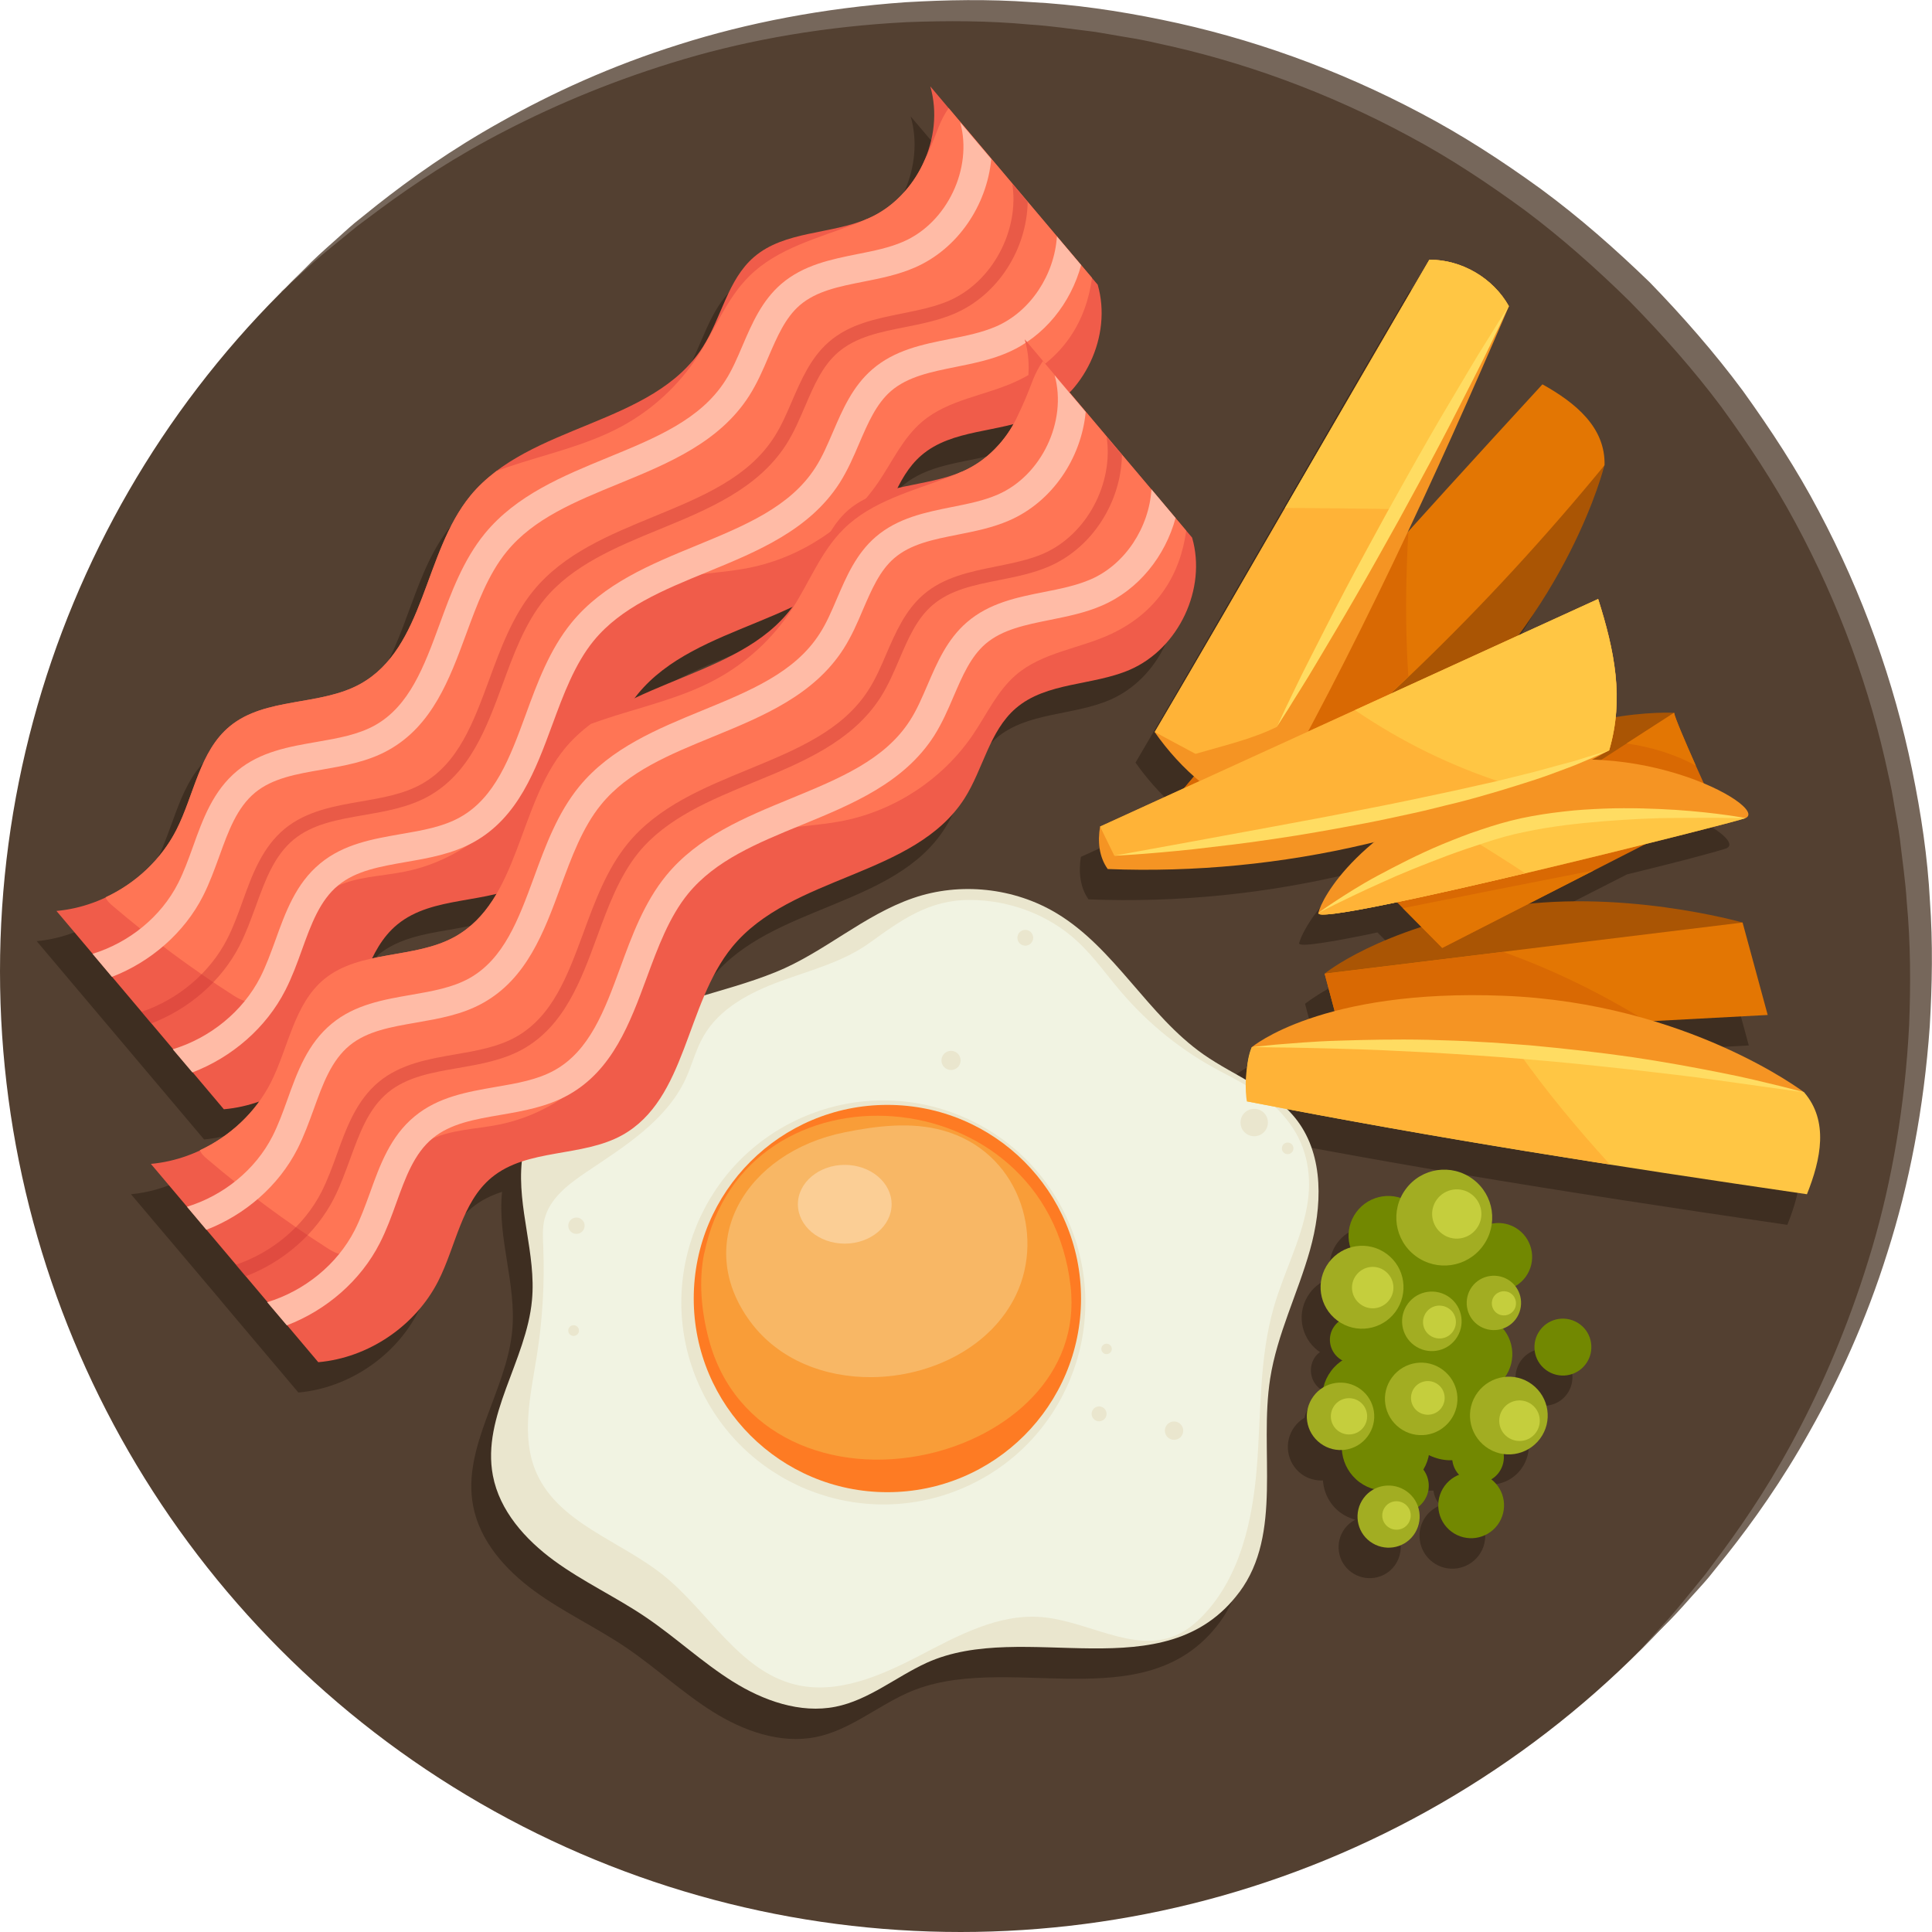 <?xml version="1.0" encoding="UTF-8"?><svg xmlns="http://www.w3.org/2000/svg" viewBox="0 0 136.88 136.87"><defs><style>.cls-1{fill:#f59423;}.cls-2{fill:#f8b765;}.cls-3{fill:#f99d38;}.cls-4{fill:#eae6ce;}.cls-5{fill:#f05c4a;}.cls-6{fill:#ffdc62;}.cls-7{fill:#f1f3e2;}.cls-8{fill:#ffc644;}.cls-9{fill:#ffb337;}.cls-10{fill:#ffbba6;}.cls-11{fill:#fe7b23;}.cls-12{fill:#fbce95;}.cls-13{fill:#ff7555;}.cls-14{fill:#728801;}.cls-15{fill:#aa5504;}.cls-16{fill:#d96903;}.cls-17{fill:#c5ce3d;}.cls-18{fill:#e37603;}.cls-19{fill:#3e2e21;}.cls-20{fill:#a2ad22;}.cls-21{fill:#76675b;}.cls-22{fill:#534031;}.cls-23{fill:#c93432;mix-blend-mode:multiply;opacity:.4;}.cls-24{isolation:isolate;}</style></defs><g class="cls-24"><g id="Layer_2"><g id="OBJECTS"><circle class="cls-22" cx="68.06" cy="68.82" r="68.06"/><path class="cls-21" d="m19.93,20.69s.59-.59,1.7-1.69c.54-.57,1.26-1.22,2.11-1.97.43-.38.87-.8,1.37-1.22.51-.41,1.05-.84,1.62-1.3,2.3-1.81,5.2-3.9,8.78-5.89,3.57-2.01,7.79-3.96,12.61-5.47,4.81-1.53,10.23-2.58,16.02-2.99,2.89-.17,5.88-.23,8.93-.01,3.05.16,6.14.61,9.25,1.25,6.21,1.27,12.45,3.49,18.34,6.62,2.95,1.55,5.78,3.39,8.51,5.37,2.73,2.01,5.25,4.23,7.72,6.62,2.3,2.37,4.59,4.98,6.59,7.68,1.97,2.74,3.82,5.56,5.37,8.51,3.13,5.89,5.35,12.13,6.62,18.34.64,3.11,1.1,6.2,1.26,9.25.22,3.04.16,6.03-.01,8.93-.41,5.79-1.46,11.2-3,16.02-1.51,4.83-3.46,9.05-5.47,12.61-1.99,3.58-4.08,6.49-5.89,8.78-.46.57-.89,1.11-1.3,1.62-.42.5-.84.94-1.22,1.37-.75.85-1.41,1.57-1.97,2.11-1.1,1.11-1.69,1.7-1.69,1.7,0,0,.56-.62,1.61-1.78.54-.57,1.16-1.31,1.87-2.19.36-.44.74-.91,1.15-1.41.39-.52.8-1.07,1.24-1.66,1.73-2.35,3.7-5.29,5.55-8.9,1.86-3.6,3.63-7.82,5.04-12.59,1.41-4.77,2.33-10.1,2.62-15.78.11-2.84.11-5.76-.17-8.73-.09-1.49-.32-2.98-.49-4.49-.1-.75-.25-1.5-.38-2.26-.12-.76-.26-1.51-.44-2.27-1.28-6.05-3.49-12.11-6.57-17.82-1.53-2.86-3.34-5.59-5.27-8.24-1.98-2.64-4.12-5.05-6.48-7.46-2.31-2.27-4.8-4.49-7.42-6.45-2.65-1.94-5.38-3.75-8.24-5.27-5.71-3.08-11.77-5.29-17.82-6.57-.75-.18-1.51-.32-2.27-.44-.76-.12-1.51-.27-2.26-.38-1.51-.18-3-.41-4.48-.5-2.97-.28-5.89-.28-8.73-.17-5.67.29-11.01,1.21-15.78,2.62-4.77,1.41-8.99,3.18-12.59,5.04-3.61,1.85-6.56,3.82-8.9,5.55-.58.44-1.14.85-1.66,1.24-.5.41-.97.79-1.41,1.15-.88.71-1.62,1.33-2.19,1.87-1.16,1.05-1.78,1.62-1.78,1.62Z"/><path class="cls-19" d="m126.48,79.54s-3.94-3.01-10.65-5.04l8.07-.43-1.78-6.55s-7.42-2.11-15.18-1.32l.82-.42,3.84-1.96h0l3.67-1.87c.11-.03.22-.05.33-.08.25-.06.49-.12.73-.18.14-.04.28-.07.41-.1.22-.05.43-.11.64-.16.15-.04.29-.07.43-.11.2-.05.4-.1.6-.15.12-.03.23-.06.34-.09.19-.05.38-.1.56-.14.13-.03.25-.06.38-.1.14-.04.28-.07.41-.11.14-.04.27-.07.41-.11.1-.03.21-.05.3-.08.12-.03.22-.06.32-.09.09-.02.18-.05.26-.07.09-.02.16-.04.24-.07.07-.02.15-.04.21-.06.08-.02.14-.04.2-.06.03,0,.08-.02.1-.03.08-.02.13-.04.16-.05.77-.31-.51-1.46-2.94-2.47-.18-.4-.37-.83-.57-1.27-.07-.16-.14-.33-.22-.49-.02-.05-.04-.09-.06-.14-.07-.16-.14-.32-.21-.48-.02-.05-.04-.09-.06-.14-.06-.15-.13-.29-.19-.43-.02-.05-.05-.11-.07-.16-.05-.12-.1-.23-.14-.34-.03-.07-.06-.15-.09-.21-.04-.09-.07-.18-.11-.27-.03-.07-.06-.14-.09-.21-.03-.08-.06-.14-.08-.21-.02-.06-.05-.13-.07-.18-.03-.07-.04-.12-.06-.18-.01-.04-.03-.08-.04-.11-.02-.07-.03-.12-.04-.16,0,0,0-.01,0-.02h0s-1.75-.09-4.16.32c.01-.12.04-.24.05-.36.03-.45.05-.89.04-1.33-.02-.89-.11-1.77-.27-2.65s-.37-1.77-.63-2.67c-.13-.45-.26-.9-.41-1.36-1.88.86-3.77,1.72-5.65,2.58,4.73-6.42,6.09-12.05,6.09-12.05.08-2.69-2.05-4.43-4.4-5.73-3.31,3.6-6.47,7.06-9.57,10.5,2.53-5.36,4.93-10.77,7.19-16.04-.42-.75-.99-1.4-1.67-1.92-.45-.35-.95-.64-1.47-.86-.79-.33-1.64-.51-2.49-.51-6.51,11.04-12.95,22.42-19.46,33.47.78,1.11,1.73,2.19,2.79,3.13-.23.27-.47.55-.7.83-1.99.91-3.97,1.81-5.96,2.72-.17,1.05-.07,2.14.54,3.01,6.34.25,12.71-.4,18.88-1.91-2.79,2.32-3.8,4.38-3.96,5.02,0,.04.03.06.09.08h0s0,0,0,0c.26.07,1.08-.02,2.29-.23.03,0,.05,0,.08-.01.22-.04.45-.08.7-.13.04,0,.08-.01.11-.02.25-.05.51-.1.77-.15.04,0,.08-.02.12-.02.27-.05.55-.11.84-.17.04,0,.09-.02.13-.03.14-.03.28-.06.42-.09l.43.43h0l.29.3,1.01,1.02c-4.69,1.52-6.86,3.31-6.86,3.31l.71,2.65c-4.12,1.08-5.87,2.55-5.87,2.55-.15.33-.27.82-.32,1.35-.06.35-.09.67-.1.97-1.02-.59-2.06-1.14-3.01-1.81-3.95-2.77-6.26-7.5-10.39-9.99-3.02-1.82-6.85-2.23-10.18-1.08-3.51,1.21-6.3,3.85-9.73,5.24-1.66.68-3.37,1.15-5.07,1.66.53-1.24,1.14-2.42,1.97-3.43,4.19-5.12,12.92-4.96,16.47-10.54,1.33-2.08,1.76-4.77,3.63-6.38,2.17-1.87,5.45-1.59,8.08-2.73,3.46-1.5,5.46-5.74,4.41-9.36l-.41-.49h0l-8.26-9.79c1.89-2,2.76-4.99,1.99-7.64l-.41-.49h0s-8.83-10.46-8.83-10.46l-.48-.57h0l-.84-1h0l-1.3-1.53c.5,1.74.3,3.61-.42,5.27h0c-.17.4-.38.78-.61,1.15,0,0,0,0,0,.01-.23.37-.49.71-.78,1.04,0,0-.01.01-.02.02-.17.19-.35.37-.54.55-.01.01-.03.02-.04.04-.17.16-.35.3-.54.44-.03.02-.06.05-.09.07-.17.12-.35.24-.53.35-.05.03-.09.06-.13.08-.22.13-.45.24-.69.35-.03.01-.07.02-.11.04h0c-2.62,1.09-5.83.84-7.98,2.69-1.87,1.61-2.31,4.3-3.63,6.38-3.31,5.19-11.1,5.42-15.54,9.55-.02.02-.04.03-.05.05-.31.29-.6.6-.88.94-.62.76-1.12,1.61-1.56,2.52-1.88,3.91-2.51,8.73-6.23,10.8-1.43.8-3.11,1.03-4.75,1.32-.82.15-1.63.31-2.39.56-.38.13-.75.28-1.1.46-.35.18-.69.4-1.01.66-.27.22-.51.46-.73.72-.44.52-.78,1.11-1.08,1.73-.15.31-.29.63-.42.96-.39.98-.72,2.01-1.13,2.99-.14.33-.28.65-.44.96-.18.35-.38.68-.6,1-.06.09-.13.18-.19.27-.19.27-.4.53-.62.78-.1.11-.21.22-.31.33-.17.18-.35.35-.53.52-.15.13-.3.27-.45.39-.11.09-.22.17-.34.26-.34.26-.7.5-1.07.72-.06.04-.12.07-.18.11-.24.13-.48.26-.73.38h0c-1.1.52-2.27.86-3.48.97l11.86,14.05c.85-.08,1.69-.27,2.5-.55-.19.26-.38.51-.6.75-.1.11-.21.22-.31.33-.17.18-.35.35-.53.52-.15.13-.3.27-.45.39-.11.09-.22.17-.34.26-.34.26-.7.5-1.07.72-.06.04-.12.07-.18.11-.24.13-.48.26-.72.38h0c-1.1.52-2.27.86-3.48.97l2.56,3.03h0l.18.21,3.49,4.13.49.59h0l5.14,6.09c3.55-.32,6.87-2.56,8.49-5.73,1.27-2.49,1.64-5.59,3.8-7.36.64-.53,1.37-.88,2.14-1.13,0,0,0,0,0,0-.34,3.28,1.03,6.55.72,9.83-.39,4.27-3.57,8.21-2.77,12.42.47,2.49,2.29,4.53,4.34,6.03,2.05,1.5,4.37,2.57,6.47,3.99,2.12,1.43,4.01,3.21,6.18,4.57,2.17,1.36,4.78,2.29,7.29,1.79,2.35-.47,4.27-2.12,6.45-3.11,6.92-3.15,16.87,2.09,22.15-5,3.09-4.15,1.38-10.01,2.18-15.13.49-3.14,1.96-6.04,2.82-9.1.86-3.06,1.01-6.62-.89-9.16-.23-.3-.48-.58-.74-.83.54.1,1.07.2,1.61.3.43.08.86.16,1.28.24,1.24.23,2.47.45,3.69.67.67.12,1.34.24,2.02.36.75.13,1.49.26,2.24.39.82.14,1.64.28,2.46.42.14.02.29.05.43.07,7.57,1.27,15.07,2.41,23.13,3.59,1-2.5,1.55-5.19-.2-7.22Zm-56.27-46.92c-.23.37-.49.71-.78,1.04,0,0-.01.01-.02.02-.17.19-.35.37-.54.55-.01.01-.03.03-.04.04-.17.16-.35.3-.53.44-.03.02-.06.05-.1.07-.17.12-.35.24-.53.35-.05.03-.09.06-.14.09-.22.13-.45.24-.69.35-1.44.62-3.06.83-4.6,1.18.44-.87.95-1.68,1.69-2.32,1.75-1.51,4.22-1.63,6.49-2.21-.07.13-.13.27-.22.4,0,0,0,0,0,.01Zm-15.45,12.55c-2.54,3.41-7.14,4.54-11.12,6.43.07-.09.13-.18.2-.27,2.64-3.24,7.1-4.36,10.92-6.16Zm-27.96,22.48c1.91-1.58,4.59-1.57,7.02-2.17-.41.7-.87,1.35-1.44,1.9-.44.44-.94.82-1.51,1.14-.36.2-.73.36-1.11.5-.38.14-.78.25-1.18.35-.8.19-1.63.32-2.45.47-.37.07-.74.14-1.11.22.44-.92.99-1.75,1.79-2.4Z"/><path class="cls-19" d="m110.59,95.96c-.9-.66-2.16-.48-2.82.42-.66.9-.48,2.16.42,2.82.9.66,2.16.48,2.82-.42s.48-2.16-.42-2.82Z"/><path class="cls-19" d="m107.2,100.23c-.57-.42-1.25-.58-1.91-.52.75-1.06.65-2.47-.16-3.43.36-.12.68-.35.92-.67.53-.71.48-1.67-.04-2.33.27-.16.52-.37.72-.64.79-1.06.57-2.57-.5-3.36-.57-.42-1.26-.55-1.9-.42.15-1.18-.31-2.4-1.33-3.16-1.51-1.12-3.63-.8-4.75.7-.15.2-.27.42-.37.65-1.12-.36-2.39,0-3.12.99-.56.75-.68,1.68-.42,2.51-.6.17-1.15.52-1.54,1.06-.97,1.3-.69,3.14.61,4.11.04.03.07.04.11.07-.12.09-.23.19-.32.31-.54.73-.39,1.77.34,2.31.07.05.15.1.23.14-.31.2-.59.45-.82.76-.26.35-.44.74-.53,1.14-.27.16-.51.37-.71.64-.78,1.06-.56,2.55.49,3.34.46.34,1,.48,1.53.46.06.87.48,1.72,1.24,2.28.33.24.68.4,1.05.5-.29.15-.55.36-.75.63-.72.98-.52,2.36.46,3.08.98.72,2.36.52,3.08-.46.44-.6.54-1.35.32-2,.14-.11.27-.22.38-.37.52-.69.48-1.62-.02-2.28.2-.32.33-.67.4-1.02.53.27,1.1.38,1.67.36.05.38.21.75.49,1.04-.39.15-.75.41-1.02.77-.77,1.03-.55,2.49.48,3.26,1.03.77,2.49.55,3.26-.48.76-1.02.55-2.46-.45-3.23.2-.12.38-.28.53-.48.29-.4.4-.87.34-1.33.96.13,1.96-.24,2.58-1.08.91-1.22.65-2.94-.57-3.85Z"/><path class="cls-4" d="m87.81,112.8c3.09-4.15,1.38-10.01,2.18-15.13.49-3.14,1.96-6.04,2.82-9.1.86-3.06,1.01-6.62-.89-9.16-1.64-2.19-4.42-3.14-6.66-4.71-3.95-2.77-6.26-7.5-10.39-9.99-3.02-1.82-6.85-2.23-10.18-1.08-3.51,1.21-6.3,3.85-9.73,5.24-3.82,1.55-7.9,2.05-11.5,4.25-3.32,2.02-6.09,5.31-6.49,9.17-.34,3.28,1.03,6.55.72,9.83-.39,4.27-3.57,8.21-2.77,12.42.47,2.49,2.29,4.53,4.34,6.03,2.05,1.5,4.37,2.57,6.47,3.99,2.12,1.43,4.01,3.21,6.18,4.57,2.17,1.36,4.78,2.29,7.29,1.79,2.35-.47,4.27-2.11,6.45-3.11,6.92-3.15,16.86,2.09,22.15-5Z"/><path class="cls-7" d="m76.36,66.72c1.15,1.07,2.06,2.38,3.08,3.57,1.95,2.28,4.33,4.19,6.98,5.59,2.02,1.06,3.59,1.87,4.95,3.71,1.28,1.73,1.61,3.84,1.22,5.94-.45,2.43-1.64,4.66-2.33,7.04-1.06,3.65-.91,7.53-1.21,11.33-.3,3.79-1.17,7.77-3.79,10.53-.56.59-1.2,1.11-1.94,1.43-2.99,1.29-6.26-1.02-9.51-1.29-3.07-.26-5.96,1.32-8.7,2.75-2.74,1.42-5.82,2.77-8.81,2.02-3.97-1-6.13-5.2-9.33-7.76-3.05-2.43-7.38-3.66-8.96-7.22-1.13-2.56-.42-5.51.02-8.28.41-2.56.56-5.15.46-7.74-.03-.66-.07-1.33.09-1.97.37-1.47,1.69-2.47,2.95-3.32,2.7-1.82,5.66-3.64,7.04-6.6.46-.99.72-2.08,1.27-3.03,1.13-1.99,3.32-3.12,5.48-3.91s4.43-1.37,6.29-2.71c2.26-1.63,4.21-3.05,7.12-3.04,2.79.01,5.59,1.05,7.63,2.96Z"/><circle class="cls-4" cx="62.58" cy="92.28" r="14.31" transform="translate(-30.77 31.31) rotate(-22.71)"/><circle class="cls-11" cx="62.87" cy="92" r="13.72"/><path class="cls-3" d="m49.89,88.79c-.4,2-.2,4.09.32,6.07,1.81,6.92,8.81,9.65,15.5,8.16,5.69-1.27,10.85-5.6,10.14-11.89-1.71-14.98-23.13-16.34-25.95-2.34Z"/><path class="cls-2" d="m61.77,97.57c-3.31.03-6.6-1.21-8.61-3.93-4.13-5.58-.35-12.01,6.7-13.42,2.28-.46,4.71-.75,6.94-.13,5.34,1.48,7.22,7.35,5.2,11.62-1.76,3.73-6.02,5.82-10.23,5.86Z"/><path class="cls-12" d="m63.17,85.32c0,1.54-1.49,2.79-3.32,2.79s-3.32-1.25-3.32-2.79,1.49-2.79,3.32-2.79,3.32,1.25,3.32,2.79Z"/><circle class="cls-4" cx="78.4" cy="95.57" r=".37"/><path class="cls-4" d="m78.4,100.17c0,.29-.24.53-.53.53s-.53-.24-.53-.53.24-.53.53-.53.53.24.53.53Z"/><path class="cls-4" d="m83.83,101.36c0,.36-.29.65-.65.65s-.65-.29-.65-.65.29-.65.65-.65.65.29.65.65Z"/><path class="cls-4" d="m89.83,79.53c0,.53-.43.97-.97.97s-.97-.43-.97-.97.43-.97.97-.97.97.43.97.97Z"/><path class="cls-4" d="m91.64,81.36c0,.22-.18.41-.41.41s-.41-.18-.41-.41.18-.41.41-.41.41.18.41.41Z"/><circle class="cls-4" cx="67.38" cy="75.13" r=".68"/><path class="cls-4" d="m73.2,66.44c0,.31-.25.56-.56.56s-.56-.25-.56-.56.25-.56.56-.56.56.25.56.56Z"/><path class="cls-4" d="m41.42,86.84c0,.32-.26.58-.58.58s-.58-.26-.58-.58.26-.58.58-.58.58.26.58.58Z"/><path class="cls-4" d="m41.02,94.27c0,.21-.17.38-.38.38s-.38-.17-.38-.38.17-.38.38-.38.38.17.38.38Z"/><path class="cls-5" d="m77.77,20.17c1.05,3.62-.95,7.86-4.41,9.36-2.63,1.14-5.91.86-8.08,2.73-1.87,1.61-2.31,4.3-3.63,6.38-3.56,5.58-12.29,5.42-16.47,10.54-3.31,4.05-3.21,10.77-7.78,13.32-2.86,1.59-6.72.92-9.25,3-2.15,1.77-2.53,4.87-3.8,7.36-1.62,3.17-4.94,5.42-8.49,5.73l-11.86-14.05c3.55-.32,6.87-2.56,8.49-5.73,1.27-2.49,1.64-5.59,3.8-7.36,2.53-2.08,6.39-1.41,9.25-3,4.57-2.55,4.47-9.26,7.78-13.32,4.19-5.12,12.92-4.96,16.47-10.54,1.33-2.08,1.76-4.77,3.63-6.38,2.17-1.87,5.45-1.59,8.08-2.73,3.46-1.5,5.46-5.74,4.41-9.36l11.86,14.05Z"/><path class="cls-13" d="m77.36,19.68l-10.15-12.02c-.27.39-.51.83-.71,1.34-.34.88-.66,1.68-1.01,2.39-.35.8-.82,1.54-1.4,2.19,0,0-.01.01-.02.02-.71.8-1.57,1.45-2.56,1.88-.03.01-.07.02-.11.04-.25.12-.51.23-.8.34-2.63,1.01-5.51,1.72-7.51,3.7-1.61,1.59-2.43,3.79-3.66,5.68-1.34,2.06-3.2,3.78-5.37,4.96-2.54,1.38-5.41,1.98-8.15,2.91-.24.08-.49.17-.73.26-.68.52-1.32,1.09-1.86,1.76-3.31,4.05-3.21,10.77-7.78,13.32-2.86,1.59-6.72.92-9.25,3-2.15,1.77-2.53,4.87-3.8,7.36-1.07,2.09-2.88,3.77-5.01,4.76,0,0,0,0,0,0,.11.27.33.47.55.65,2.69,2.29,5.53,4.4,8.5,6.3.44.28.98.57,1.46.37.33-.14.53-.47.7-.79,1.39-2.61,2.32-5.81,4.94-7.19,1.54-.82,3.36-.81,5.07-1.16,3.08-.62,5.9-2.46,7.71-5.03,1.7-2.42,2.48-5.34,3.57-8.08,1.09-2.74,2.67-5.51,5.31-6.85,2.39-1.21,5.21-1.04,7.83-1.57,3.67-.75,7.01-2.97,9.12-6.07.99-1.46,1.74-3.13,3.09-4.27,1.85-1.58,4.46-1.84,6.67-2.86,3.35-1.55,4.96-4.28,5.37-7.34Z"/><path class="cls-10" d="m6.55,67.57l1.38,1.64c2.75-1.06,5.13-3.12,6.46-5.74.46-.91.81-1.88,1.15-2.81.64-1.78,1.25-3.45,2.54-4.51,1.24-1.02,2.93-1.31,4.72-1.62,1.6-.28,3.25-.56,4.73-1.39,3.1-1.73,4.32-5.02,5.49-8.2.77-2.09,1.56-4.25,2.88-5.86,1.91-2.34,4.84-3.54,7.94-4.81,3.51-1.44,7.13-2.93,9.24-6.23.56-.88.98-1.84,1.37-2.77.61-1.41,1.18-2.75,2.21-3.64,1.17-1.01,2.78-1.33,4.5-1.67,1.21-.24,2.47-.49,3.64-1,3.06-1.32,5.12-4.42,5.43-7.69l-2.2-2.6c.9,3.25-.93,7.11-4.03,8.45-.98.43-2.08.65-3.24.88-1.89.38-3.84.77-5.41,2.12-1.38,1.19-2.07,2.8-2.74,4.36-.38.89-.74,1.74-1.22,2.48-1.76,2.77-4.95,4.07-8.31,5.45-3.19,1.31-6.5,2.67-8.73,5.39-1.53,1.87-2.39,4.19-3.21,6.44-1.09,2.97-2.13,5.78-4.58,7.15-1.19.66-2.6.91-4.1,1.17-1.97.34-4.01.69-5.65,2.05-1.71,1.41-2.44,3.42-3.14,5.38-.33.92-.65,1.79-1.05,2.58-1.22,2.4-3.49,4.22-6.07,5.01Z"/><path class="cls-10" d="m76.58,18.76l-1.7-2.01c-.17,2.68-1.84,5.31-4.31,6.38-1,.43-2.11.66-3.29.89-1.92.38-3.9.78-5.48,2.15-1.4,1.21-2.1,2.84-2.78,4.42-.39.9-.75,1.76-1.24,2.52-1.79,2.81-5.02,4.13-8.44,5.54-3.24,1.33-6.59,2.7-8.85,5.47-1.55,1.9-2.42,4.25-3.25,6.53-1.11,3.02-2.16,5.87-4.66,7.26-1.21.67-2.64.92-4.16,1.18-2,.35-4.06.7-5.73,2.08-1.73,1.42-2.47,3.47-3.18,5.45-.34.93-.66,1.81-1.07,2.62-1.25,2.44-3.57,4.3-6.2,5.1l1.39,1.64c2.8-1.07,5.23-3.16,6.59-5.83.47-.92.83-1.9,1.17-2.85.65-1.8,1.27-3.51,2.58-4.58,1.26-1.04,2.98-1.33,4.8-1.65,1.62-.28,3.29-.57,4.8-1.41,3.14-1.75,4.37-5.09,5.56-8.31.78-2.12,1.59-4.31,2.93-5.95,1.94-2.37,4.91-3.59,8.06-4.88,3.56-1.46,7.23-2.97,9.37-6.31.57-.9.99-1.87,1.39-2.81.62-1.44,1.2-2.79,2.25-3.7,1.19-1.02,2.83-1.35,4.57-1.7,1.23-.25,2.5-.5,3.69-1.02,2.6-1.12,4.48-3.51,5.21-6.21Z"/><path class="cls-23" d="m16.99,66.96c.45-.88.79-1.83,1.13-2.75.67-1.84,1.3-3.58,2.69-4.73,1.34-1.1,3.1-1.41,4.96-1.73,1.56-.27,3.17-.55,4.58-1.33,2.94-1.64,4.12-4.84,5.26-7.94.78-2.13,1.59-4.33,2.96-6.01,1.99-2.43,5.11-3.72,8.13-4.96,3.44-1.41,6.99-2.87,9.01-6.03.54-.85.94-1.79,1.33-2.7.63-1.47,1.22-2.85,2.34-3.82,1.27-1.09,2.95-1.43,4.73-1.78,1.19-.24,2.41-.48,3.54-.97,3.09-1.34,5.1-4.59,5.16-7.9l-1.09-1.29c.51,3.3-1.4,6.94-4.47,8.28-1.03.45-2.21.68-3.34.91-1.83.37-3.72.74-5.18,2.01-1.29,1.12-1.96,2.68-2.61,4.18-.37.87-.76,1.77-1.26,2.55-1.85,2.9-5.1,4.23-8.54,5.65-3.14,1.29-6.38,2.62-8.53,5.25-1.48,1.81-2.32,4.09-3.13,6.3-1.13,3.06-2.19,5.95-4.81,7.41-1.26.7-2.79.97-4.26,1.22-1.91.33-3.87.67-5.42,1.94-1.6,1.32-2.31,3.27-2.99,5.16-.32.89-.66,1.82-1.08,2.64-1.24,2.43-3.5,4.3-6.08,5.17l.69.82c2.67-1.01,4.98-3,6.28-5.54Z"/><path class="cls-5" d="m84.46,38.09c1.05,3.62-.95,7.86-4.41,9.36-2.63,1.14-5.91.86-8.08,2.73-1.87,1.61-2.31,4.3-3.63,6.38-3.56,5.58-12.29,5.42-16.47,10.54-3.31,4.05-3.21,10.77-7.78,13.32-2.86,1.59-6.72.92-9.25,3-2.15,1.77-2.53,4.87-3.8,7.36-1.62,3.17-4.94,5.42-8.49,5.73l-11.86-14.05c3.55-.32,6.87-2.56,8.49-5.73,1.27-2.49,1.64-5.59,3.8-7.36,2.53-2.08,6.39-1.41,9.25-3,4.57-2.55,4.47-9.26,7.78-13.32,4.19-5.12,12.92-4.96,16.47-10.54,1.33-2.08,1.76-4.77,3.63-6.38,2.17-1.87,5.45-1.59,8.08-2.73,3.46-1.5,5.46-5.74,4.41-9.36l11.86,14.05Z"/><path class="cls-13" d="m84.04,37.6l-10.15-12.02c-.27.39-.51.83-.71,1.34-.34.89-.66,1.68-1.01,2.39-.35.8-.82,1.54-1.4,2.19,0,0-.01.01-.02.02-.71.8-1.57,1.45-2.56,1.88-.03.01-.07.02-.11.04-.25.12-.51.23-.8.34-2.63,1.01-5.51,1.72-7.51,3.7-1.61,1.59-2.43,3.79-3.66,5.68-1.34,2.06-3.2,3.78-5.37,4.96-2.54,1.38-5.41,1.98-8.15,2.91-.24.08-.49.17-.73.26-.68.51-1.31,1.09-1.86,1.76-3.31,4.05-3.21,10.77-7.78,13.32-2.86,1.59-6.72.92-9.25,3-2.15,1.77-2.53,4.87-3.8,7.36-1.07,2.09-2.88,3.77-5.01,4.76,0,0,0,0,0,0,.11.27.33.47.55.65,2.69,2.29,5.53,4.4,8.5,6.3.44.28.98.57,1.46.37.33-.14.53-.47.7-.79,1.39-2.61,2.32-5.81,4.94-7.19,1.54-.82,3.36-.81,5.07-1.16,3.08-.62,5.9-2.46,7.71-5.03,1.7-2.42,2.48-5.34,3.57-8.08,1.09-2.74,2.67-5.51,5.31-6.85,2.39-1.21,5.21-1.04,7.83-1.57,3.67-.75,7.01-2.97,9.12-6.07.99-1.46,1.74-3.13,3.08-4.27,1.85-1.58,4.46-1.84,6.67-2.86,3.35-1.55,4.96-4.28,5.37-7.34Z"/><path class="cls-10" d="m13.24,85.49l1.38,1.64c2.75-1.06,5.13-3.12,6.46-5.74.46-.91.81-1.88,1.15-2.81.64-1.78,1.25-3.45,2.54-4.51,1.24-1.02,2.93-1.31,4.72-1.62,1.6-.28,3.25-.56,4.73-1.39,3.1-1.73,4.32-5.02,5.49-8.2.77-2.09,1.56-4.25,2.88-5.86,1.91-2.34,4.84-3.54,7.94-4.81,3.51-1.44,7.13-2.93,9.24-6.23.56-.88.98-1.84,1.37-2.77.61-1.41,1.18-2.75,2.21-3.64,1.17-1.01,2.78-1.33,4.5-1.67,1.21-.24,2.47-.49,3.64-1,3.06-1.32,5.12-4.42,5.43-7.69l-2.2-2.6c.9,3.25-.93,7.11-4.03,8.45-.98.43-2.08.65-3.24.88-1.89.38-3.84.77-5.41,2.12-1.38,1.19-2.07,2.8-2.74,4.36-.38.89-.74,1.74-1.22,2.48-1.76,2.77-4.95,4.07-8.31,5.45-3.19,1.31-6.5,2.67-8.73,5.39-1.53,1.87-2.39,4.19-3.21,6.44-1.09,2.97-2.13,5.78-4.58,7.15-1.19.66-2.6.91-4.1,1.17-1.97.34-4.01.69-5.65,2.05-1.71,1.41-2.44,3.42-3.14,5.38-.33.92-.65,1.79-1.05,2.58-1.22,2.4-3.49,4.22-6.07,5.01Z"/><path class="cls-10" d="m83.27,36.68l-1.69-2.01c-.17,2.68-1.84,5.31-4.31,6.38-1,.43-2.11.66-3.29.89-1.92.38-3.9.78-5.48,2.15-1.4,1.21-2.1,2.84-2.78,4.42-.39.9-.75,1.76-1.24,2.52-1.79,2.81-5.02,4.13-8.44,5.54-3.24,1.33-6.59,2.7-8.85,5.47-1.55,1.9-2.42,4.25-3.25,6.53-1.11,3.02-2.16,5.87-4.66,7.26-1.21.67-2.64.92-4.17,1.18-2,.35-4.06.7-5.73,2.08-1.73,1.42-2.47,3.47-3.18,5.45-.34.93-.66,1.81-1.07,2.62-1.25,2.44-3.57,4.3-6.2,5.1l1.39,1.64c2.8-1.07,5.23-3.16,6.59-5.83.47-.92.83-1.9,1.17-2.85.65-1.8,1.27-3.51,2.58-4.58,1.26-1.04,2.98-1.34,4.8-1.65,1.62-.28,3.29-.57,4.8-1.41,3.14-1.75,4.37-5.09,5.56-8.31.78-2.12,1.59-4.31,2.93-5.95,1.94-2.37,4.91-3.59,8.06-4.88,3.56-1.46,7.23-2.97,9.37-6.31.57-.9.99-1.87,1.39-2.81.62-1.44,1.2-2.79,2.25-3.7,1.19-1.02,2.83-1.35,4.57-1.7,1.23-.25,2.5-.5,3.69-1.02,2.6-1.12,4.48-3.51,5.21-6.21Z"/><path class="cls-23" d="m23.67,84.88c.45-.88.79-1.83,1.13-2.75.67-1.84,1.3-3.58,2.69-4.73,1.34-1.1,3.1-1.41,4.96-1.73,1.56-.27,3.17-.55,4.58-1.33,2.94-1.64,4.12-4.84,5.26-7.94.78-2.13,1.59-4.33,2.96-6.01,1.99-2.43,5.11-3.72,8.13-4.96,3.44-1.41,6.99-2.87,9.01-6.03.54-.85.94-1.79,1.33-2.7.63-1.47,1.22-2.85,2.34-3.82,1.27-1.09,2.95-1.43,4.73-1.78,1.19-.24,2.41-.48,3.54-.97,3.09-1.34,5.1-4.59,5.16-7.9l-1.09-1.29c.51,3.3-1.4,6.94-4.47,8.28-1.03.45-2.21.68-3.34.91-1.83.37-3.72.74-5.18,2.01-1.29,1.12-1.96,2.68-2.61,4.18-.37.87-.76,1.77-1.26,2.55-1.85,2.9-5.1,4.23-8.54,5.65-3.14,1.29-6.38,2.62-8.53,5.25-1.48,1.81-2.32,4.09-3.13,6.3-1.13,3.06-2.19,5.95-4.81,7.41-1.26.7-2.79.97-4.26,1.22-1.91.33-3.87.67-5.42,1.94-1.6,1.32-2.31,3.27-2.99,5.16-.32.89-.66,1.81-1.08,2.64-1.24,2.43-3.5,4.3-6.08,5.17l.69.82c2.67-1.01,4.98-3,6.28-5.54Z"/><path class="cls-15" d="m113.67,32.97s-2.45,10.13-12.19,18.71-16.17,8.44-16.17,8.44l20.96-25.23,7.4-1.92Z"/><path class="cls-18" d="m82.62,57.35c8.96-10.71,17.21-19.84,26.66-30.12,2.35,1.31,4.47,3.05,4.4,5.73-8.25,10.06-17.86,19.46-28.36,27.15-.86-.42-2.23-1.88-2.27-2.84"/><path class="cls-16" d="m99.76,47.94c-4.58,4.37-9.4,8.49-14.44,12.18-1.86-1.19-2.69-2.76-2.69-2.76,5.84-6.98,11.38-13.29,17.15-19.69-.19,3.43-.23,6.85,0,10.27Z"/><path class="cls-1" d="m106.9,21.69c-1.11-1.99-3.35-3.3-5.63-3.29-6.51,11.04-12.95,22.42-19.46,33.47,1.82,2.6,4.53,5.07,7.61,5.86,6.48-11.34,12.34-24.04,17.49-36.04Z"/><path class="cls-9" d="m90.46,51.51l16.44-29.82c-1.11-1.99-3.35-3.3-5.63-3.29l-9.73,16.73c-3.24,5.61-6.48,11.21-9.73,16.73l2.89,1.55c1.9-.56,3.98-1.03,5.76-1.91Z"/><path class="cls-8" d="m98.96,36.09l7.94-14.4c-1.11-1.99-3.35-3.3-5.63-3.29l-9.73,16.73c-.17.29-.33.58-.5.86,2.64,0,5.28.05,7.92.08Z"/><path class="cls-6" d="m90.46,51.51s.23-.48.62-1.33c.41-.83.97-2.05,1.7-3.47.73-1.42,1.56-3.09,2.49-4.85.93-1.77,1.95-3.63,2.97-5.5,1.04-1.86,2.07-3.72,3.07-5.45.99-1.73,1.96-3.32,2.77-4.7.81-1.38,1.54-2.49,2.02-3.29.5-.79.79-1.23.79-1.23,0,0-.23.48-.62,1.33-.41.83-.97,2.05-1.7,3.47-.73,1.42-1.56,3.09-2.49,4.85-.93,1.77-1.95,3.63-2.97,5.5-1.04,1.86-2.07,3.72-3.07,5.44-.99,1.73-1.96,3.32-2.77,4.7-.81,1.38-1.54,2.49-2.02,3.29-.5.79-.79,1.23-.79,1.23Z"/><path class="cls-15" d="m123.46,65.36s-8.86-2.53-17.33-1.03c-8.47,1.5-12.28,4.65-12.28,4.65l17.76.37,11.86-3.99Z"/><polygon class="cls-18" points="123.46 65.36 125.24 71.91 95.06 73.52 93.85 68.98 123.46 65.36"/><path class="cls-16" d="m116.67,72.37c-3.19-1.97-6.56-3.64-10.18-4.93l-12.64,1.55,1.21,4.53,21.61-1.15Z"/><path class="cls-1" d="m127.82,77.39s-8.28-6.32-21.26-6.84c-12.98-.52-17.87,3.64-17.87,3.64l32.17,6.37,6.95-3.17Z"/><path class="cls-8" d="m88.34,78.03c13.71,2.67,25.86,4.56,39.68,6.58,1-2.5,1.55-5.19-.2-7.22-12.75-2.61-26.13-3.85-39.13-3.2-.41.87-.55,2.86.03,3.64"/><path class="cls-9" d="m107.58,74.54c-6.31-.51-12.64-.67-18.89-.35-.69,2.1-.35,3.84-.35,3.84,8.93,1.74,17.21,3.14,25.72,4.47-2.31-2.54-4.5-5.17-6.48-7.97Z"/><path class="cls-6" d="m127.82,77.39l-6.09-.85c-1.82-.27-3.96-.5-6.24-.77-2.29-.25-4.73-.51-7.17-.71-2.44-.21-4.89-.37-7.19-.5-1.15-.06-2.26-.11-3.31-.16-1.05-.04-2.05-.08-2.97-.1-1.84-.04-3.38-.09-4.46-.09-1.08-.02-1.69-.03-1.69-.03,0,0,.61-.06,1.69-.17,1.07-.08,2.61-.23,4.46-.28,1.85-.06,4.01-.11,6.32-.06,1.16.04,2.35.06,3.56.14,1.21.06,2.44.16,3.67.25,2.46.23,4.91.5,7.2.83,2.29.34,4.41.73,6.22,1.09,1.82.35,3.31.73,4.36.98,1.04.27,1.64.42,1.64.42Z"/><path class="cls-15" d="m118.61,50.5s-8.09-.43-13.55,4.59c-5.96,5.47-6.53,8.39-6.53,8.39l11.01-4.75,9.06-8.22Z"/><path class="cls-16" d="m118.61,50.5c.05.57,2.91,6.78,2.91,6.78l-19.34,9.88-3.65-3.69,20.08-12.97Z"/><path class="cls-18" d="m120.15,54.25c-.74-1.67-1.51-3.46-1.54-3.75l-3.37,2.17c1.69.25,3.42.75,4.91,1.58Z"/><path class="cls-18" d="m99.4,64.35l2.78,2.81,10.76-5.5c-4.51.88-9.03,1.78-13.54,2.68Z"/><path class="cls-1" d="m123.65,57.97c-.82.33-30.5,7.8-30.25,6.72.25-1.08,2.87-6.08,12.24-9.71,9.37-3.62,19.9,2.23,18.01,2.99Z"/><path class="cls-8" d="m123.65,57.97s-10.64-1.17-17.61.96c-6.97,2.13-12.64,5.76-12.64,5.76l.09.08c1.74.47,29.36-6.48,30.16-6.8Z"/><path class="cls-9" d="m108.06,61.87c-1.24-.82-2.49-1.61-3.74-2.37-6.16,2.15-10.92,5.19-10.92,5.19l.09.08c.83.23,7.63-1.26,14.56-2.9Z"/><path class="cls-6" d="m123.65,57.97s-.5,0-1.36-.02c-.87-.02-2.1,0-3.58,0-1.48,0-3.2.09-5.04.23-1.83.15-3.78.36-5.68.77-.96.19-1.86.45-2.8.76-.92.3-1.81.6-2.67.92-1.72.65-3.32,1.29-4.66,1.91-2.7,1.21-4.45,2.14-4.45,2.14,0,0,.39-.3,1.12-.78.73-.47,1.77-1.16,3.08-1.86,1.31-.7,2.86-1.51,4.59-2.23.86-.35,1.77-.72,2.7-1.02.91-.31,1.91-.61,2.89-.82.99-.21,1.98-.36,2.96-.47.98-.12,1.95-.17,2.88-.21,1.87-.07,3.61,0,5.1.09,2.98.2,4.93.58,4.93.58Z"/><path class="cls-1" d="m114.01,53.16c-10.76,5.99-23.22,8.9-35.53,8.41-.62-.87-.72-1.96-.54-3.01,11.76-5.37,23.53-10.75,35.29-16.12,1.15,3.64,1.85,7.06.78,10.72Z"/><path class="cls-9" d="m77.94,58.56l1.01,2.07s22.76-2.58,35.06-7.47c1.08-3.66.38-7.08-.78-10.72-11.76,5.37-23.53,10.75-35.29,16.12Z"/><path class="cls-8" d="m106.7,55.53c2.64-.72,5.13-1.5,7.3-2.37,1.08-3.66.38-7.08-.78-10.72-5.74,2.62-11.48,5.24-17.22,7.87,3.32,2.27,6.91,4.01,10.69,5.22Z"/><path class="cls-6" d="m78.94,60.63s.55-.1,1.52-.28c.97-.18,2.35-.43,4.01-.73,1.65-.3,3.58-.66,5.65-1.04,2.07-.38,4.27-.79,6.47-1.23,2.2-.42,4.39-.89,6.44-1.33,1.02-.23,2.01-.45,2.95-.66.93-.23,1.82-.45,2.63-.65.81-.22,1.55-.42,2.21-.6.66-.16,1.23-.35,1.7-.5.94-.28,1.48-.44,1.48-.44,0,0-.51.23-1.42.62-.45.19-1,.44-1.65.67-.64.24-1.37.52-2.17.78-1.61.52-3.49,1.11-5.54,1.63-1.03.24-2.08.53-3.17.76-1.08.23-2.18.48-3.29.69-2.21.42-4.43.82-6.51,1.12-2.08.32-4.04.53-5.72.73-3.36.36-5.61.46-5.61.46Z"/><path class="cls-14" d="m100.62,89.23c-.93,1.25-2.69,1.51-3.94.58-1.25-.93-1.51-2.69-.58-3.94.93-1.25,2.69-1.51,3.94-.58s1.51,2.69.58,3.94Z"/><path class="cls-14" d="m108.08,90.48c-.79,1.06-2.29,1.29-3.36.5-1.06-.79-1.29-2.29-.5-3.36.79-1.06,2.29-1.29,3.36-.5,1.06.79,1.29,2.29.5,3.36Z"/><path class="cls-14" d="m112.35,96.64c-.66.9-1.93,1.08-2.82.42-.9-.66-1.08-1.93-.42-2.82.66-.9,1.93-1.08,2.82-.42.9.66,1.08,1.93.42,2.82Z"/><path class="cls-14" d="m106.59,97.62c-.93,1.25-2.69,1.51-3.94.58-1.25-.93-1.51-2.69-.58-3.94.93-1.25,2.69-1.51,3.94-.58,1.25.93,1.51,2.69.58,3.94Z"/><path class="cls-14" d="m104.84,94.53c-1.34,1.8-3.89,2.18-5.69.84s-2.18-3.89-.84-5.69c1.34-1.8,3.89-2.18,5.69-.84,1.8,1.34,2.18,3.89.84,5.69Z"/><path class="cls-14" d="m101.57,97.4c-1.01,1.36-2.92,1.64-4.28.63-1.36-1.01-1.64-2.92-.63-4.28,1.01-1.36,2.92-1.64,4.28-.63,1.36,1.01,1.64,2.92.63,4.28Z"/><path class="cls-14" d="m97.2,95.91c-.54.73-1.58.89-2.31.34s-.89-1.58-.34-2.31c.54-.73,1.58-.89,2.31-.34.73.54.89,1.58.34,2.31Z"/><path class="cls-14" d="m99.36,100.9c-1.04,1.4-3.01,1.69-4.41.65-1.4-1.04-1.69-3.01-.65-4.41,1.04-1.4,3.01-1.69,4.41-.65,1.4,1.04,1.69,3.01.65,4.41Z"/><path class="cls-14" d="m106.19,104.33c-.6.81-1.75.98-2.57.38-.81-.6-.98-1.75-.38-2.57.6-.81,1.75-.98,2.57-.38.81.6.98,1.75.38,2.57Z"/><path class="cls-14" d="m100.85,106.39c-.62.84-1.81,1.02-2.65.39-.84-.62-1.02-1.81-.39-2.65s1.81-1.02,2.65-.39c.84.62,1.02,1.81.39,2.65Z"/><path class="cls-14" d="m105.59,102.05c-1.15,1.55-3.33,1.87-4.88.72-1.55-1.15-1.87-3.33-.72-4.88,1.15-1.55,3.33-1.87,4.88-.72s1.87,3.33.72,4.88Z"/><path class="cls-14" d="m100.68,104.36c-1.03,1.38-2.98,1.67-4.36.65-1.38-1.03-1.67-2.98-.65-4.36s2.98-1.67,4.36-.65c1.38,1.03,1.67,2.98.65,4.36Z"/><path class="cls-14" d="m106.1,108.04c-.77,1.03-2.22,1.25-3.26.48-1.03-.77-1.25-2.22-.48-3.26.77-1.03,2.22-1.25,3.26-.48,1.03.77,1.25,2.22.48,3.26Z"/><path class="cls-20" d="m98.86,92.95c-.97,1.3-2.8,1.58-4.11.61-1.3-.97-1.58-2.8-.61-4.11.97-1.3,2.8-1.58,4.11-.61s1.57,2.8.61,4.11Z"/><path class="cls-20" d="m102.75,100.64c-.85,1.14-2.45,1.38-3.59.53-1.14-.85-1.38-2.45-.53-3.59.85-1.14,2.45-1.38,3.59-.53,1.14.85,1.38,2.45.53,3.59Z"/><path class="cls-20" d="m96.89,101.77c-.78,1.06-2.28,1.28-3.34.49-1.06-.78-1.28-2.28-.49-3.34.78-1.06,2.28-1.28,3.34-.49s1.28,2.28.49,3.34Z"/><path class="cls-20" d="m107.39,93.46c-.63.85-1.84,1.03-2.7.4-.85-.63-1.03-1.84-.4-2.7.63-.85,1.84-1.03,2.7-.4.85.63,1.03,1.84.4,2.7Z"/><path class="cls-20" d="m105.05,88.29c-1.12,1.51-3.24,1.82-4.75.7-1.51-1.12-1.82-3.24-.7-4.75,1.12-1.51,3.24-1.82,4.75-.7,1.51,1.12,1.82,3.24.7,4.75Z"/><path class="cls-20" d="m109.11,101.93c-.91,1.22-2.63,1.48-3.85.57-1.22-.91-1.48-2.63-.57-3.85.91-1.22,2.63-1.48,3.85-.57,1.22.91,1.48,2.63.57,3.85Z"/><path class="cls-20" d="m100.15,108.76c-.72.98-2.1,1.18-3.08.46-.98-.72-1.18-2.1-.46-3.08.72-.98,2.1-1.18,3.08-.46.98.72,1.18,2.1.46,3.08Z"/><path class="cls-20" d="m103.14,94.87c-.69.94-2.02,1.13-2.95.44-.94-.69-1.13-2.02-.44-2.95.69-.94,2.02-1.13,2.95-.44.94.69,1.13,2.02.44,2.95Z"/><path class="cls-17" d="m104.61,87.05c-.57.77-1.67.94-2.44.36-.77-.57-.94-1.67-.36-2.44.57-.77,1.67-.94,2.44-.36.77.57.94,1.67.36,2.44Z"/><path class="cls-17" d="m98.43,92.1c-.48.65-1.4.79-2.05.3-.65-.48-.79-1.4-.3-2.05s1.4-.79,2.05-.3.79,1.4.3,2.05Z"/><path class="cls-17" d="m102.92,94.36c-.38.52-1.11.62-1.63.24-.52-.38-.62-1.11-.24-1.63.38-.52,1.11-.62,1.63-.24.52.38.62,1.11.24,1.63Z"/><path class="cls-17" d="m107.24,92.85c-.28.38-.82.46-1.2.18-.38-.28-.46-.82-.18-1.2.28-.38.82-.46,1.2-.18.38.28.46.82.18,1.2Z"/><path class="cls-17" d="m108.81,101.51c-.47.64-1.37.77-2.01.3-.64-.47-.77-1.37-.3-2.01.47-.64,1.37-.77,2.01-.3.64.47.77,1.37.3,2.01Z"/><path class="cls-17" d="m102.12,99.75c-.39.53-1.14.64-1.67.25-.53-.39-.64-1.14-.25-1.67.39-.53,1.14-.64,1.67-.25.53.39.64,1.14.25,1.67Z"/><path class="cls-17" d="m96.61,101.11c-.42.57-1.23.69-1.8.27-.57-.42-.69-1.23-.27-1.8.42-.57,1.23-.69,1.8-.27.57.42.69,1.23.27,1.8Z"/><path class="cls-17" d="m99.75,107.97c-.33.45-.96.54-1.41.21-.45-.33-.54-.96-.21-1.41s.96-.54,1.41-.21c.45.33.54.96.21,1.41Z"/></g></g></g></svg>